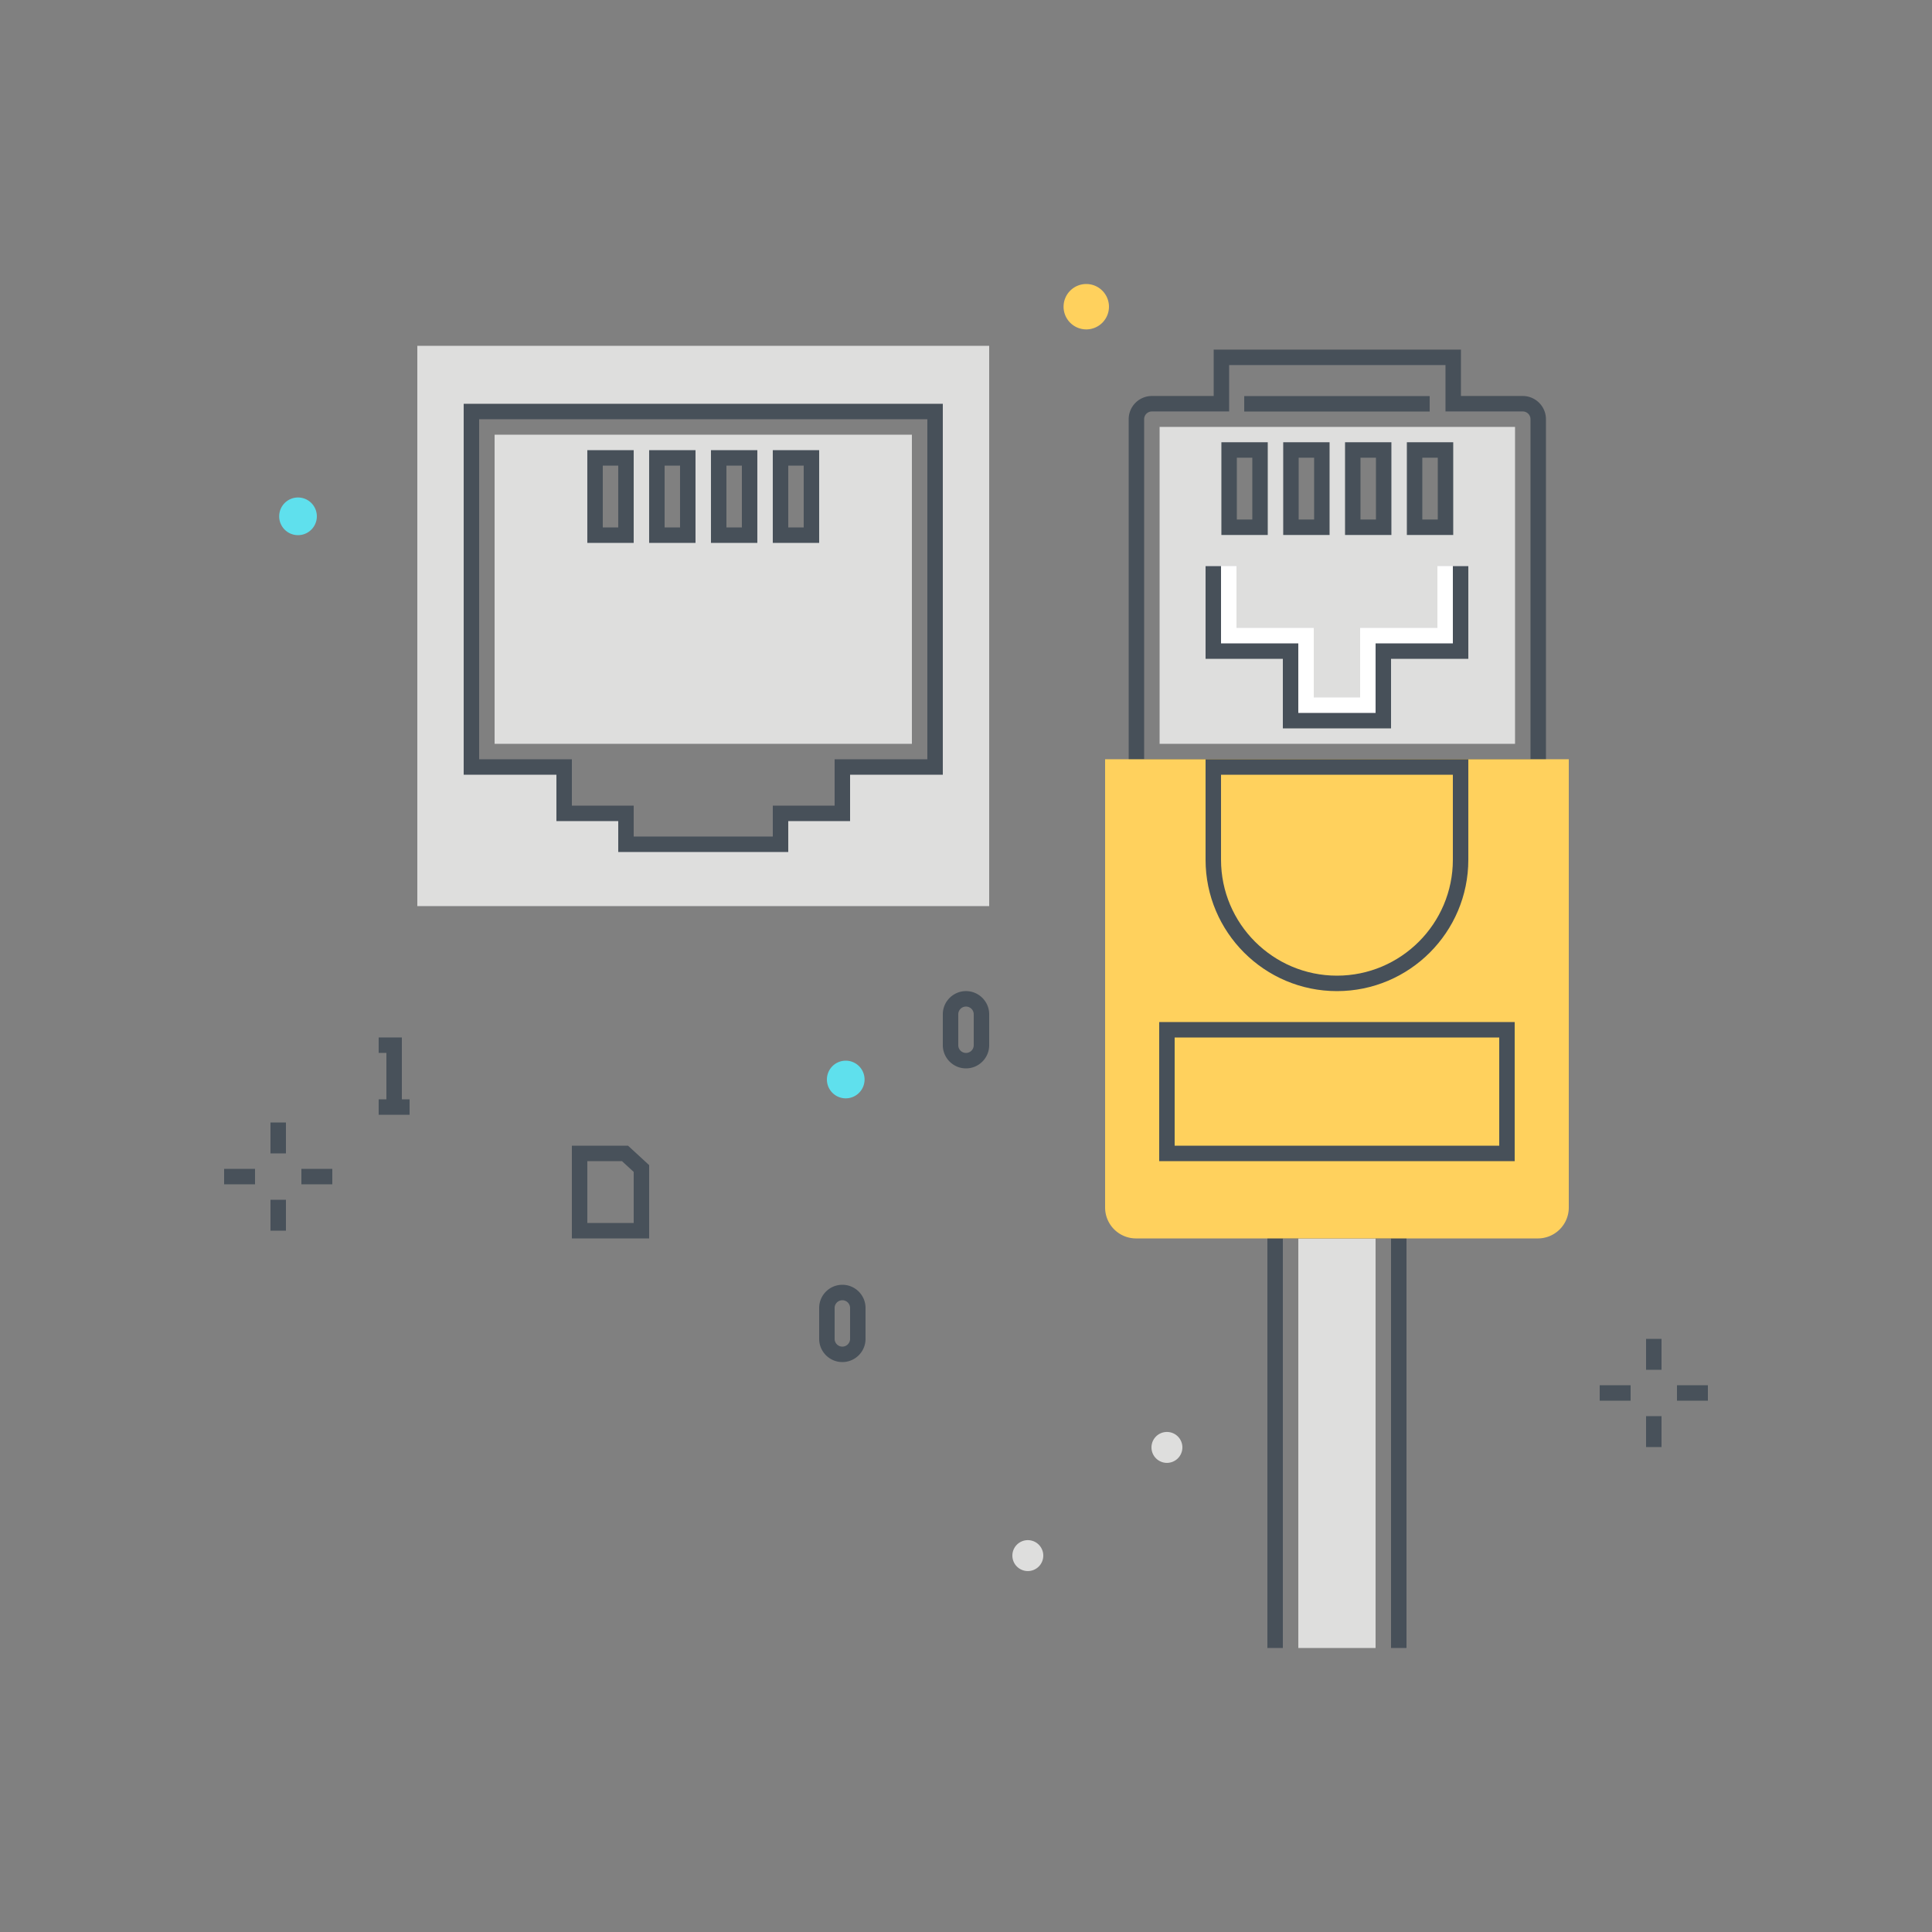 <?xml version="1.0" encoding="utf-8"?><svg xmlns="http://www.w3.org/2000/svg" width="250" height="250" viewBox="0 0 250 250"><rect x="0" y="0" width="250" height="250" fill="#808080" stroke="none"/><g fill="none" fill-rule="evenodd"><path fill="#DEDEDD" d="M100.999 69.251h4v-10h-4v10zm-8 0h4v-10h-4v10zm-8 0h4v-10h-4v10zm-8 0h4v-10h-4v10zm-12.997 27h53.997V56.25H64.002v40.001z"/><path fill="#DEDEDD" d="M120.999 99.25H109v6h-8v3.999H81v-3.999h-8v-6H61.001v-46h59.998v46zm-66.998 18H128v-72.5H54.001v72.5z"/><path fill="#475059" d="M77.999 68.251h2v-8h-2v8zm-2 2h6v-12h-6v12zm10-2h2v-8h-2v8zm-2 2h6v-12h-6v12zm10-2h2v-8h-2v8zm-2 2h6v-12h-6v12zm10-2h2v-8h-2v8zm-2 2h6v-12h-6v12z"/><path fill="#475059" d="M82 108.249h18v-3.999h8v-6h11.999v-44H62.001v44H74v6h8v3.999zm20 2H80v-3.999h-8v-6H60.001v-48h61.998v48H110v6h-8v3.999z"/><path fill="#DEDEDD" d="M168.002 213.25h9.996v-54.001h-9.996z"/><path fill="#475059" d="M181.999 213.25h-2v-53h-13.998v53h-2v-55h17.998v55"/><path fill="#DEDEDD" d="M183.047 68.227h4v-10h-4v10zm-8 0h4v-10h-4v10zm-8 0h4v-10h-4v10zm-8 0h4v-10h-4v10zm-8.995 28.024h45.993V55.242h-45.993v41.009z"/><path fill="#FFF" d="M179.999 93.248h-13.998v-8.999h-10V73.25H160v8.001h10v8.999h6v-8.999h10V73.25h3.999v10.999h-10v8.999"/><path fill="#475059" d="M160.047 67.227h2v-8h-2v8zm-2 2h6v-12h-6v12zm10-2h2v-8h-2v8zm-2 2h6v-12h-6v12zm10-2h2v-8h-2v8zm-2 2h6v-12h-6v12zm10-2h2v-8h-2v8zm-2 2h6v-12h-6v12z"/><path fill="#475059" d="M148.052 98.243h49.992V54.242a1 1 0 0 0-1-1h-9.998v-6H159.05v6h-9.998a1 1 0 0 0-1 1v44.001zm51.992 2h-53.992V54.242c0-1.654 1.345-3 3-3h7.998v-6h31.996v6h7.998c1.654 0 3 1.346 3 3v46.001z"/><path fill="#FFD15D" d="M199 160.251h-52a4 4 0 0 1-4-4V98.249h60v58.002a4 4 0 0 1-4 4"/><path fill="#475059" d="M158 100.25v11c0 8.271 6.729 15 15 15s15-6.729 15-15v-11h-30zm15 28c-9.374 0-17-7.626-17-17v-13h34v13c0 9.374-7.626 17-17 17zM161.001 53.251h23.998v-2h-23.998zM152 148.25h42v-14h-42v14zm-2 2h46v-18h-46v18zM180 94.25h-14v-8.999h-10V73.25h2v10.001h10v8.999h10v-8.999h10V73.25h2v12.001h-10v8.999"/><path fill="#48515A" d="M35 149.25h2v-4h-2zM35 159.25h2v-4h-2zM39 153.25h4v-2h-4zM29 153.25h4v-2h-4zM213 177.25h2v-4h-2zM213 187.25h2v-4h-2zM217 181.25h4v-2h-4zM207 181.25h4v-2h-4z"/><path fill="#FFD15D" d="M143 39.688a2.437 2.437 0 1 1-4.874 0 2.437 2.437 0 0 1 4.874 0"/><path fill="#FFD15D" d="M140.563 37.75a1.94 1.94 0 0 0-1.938 1.938 1.94 1.94 0 0 0 1.938 1.937 1.94 1.94 0 0 0 1.937-1.937 1.94 1.94 0 0 0-1.937-1.938zm0 4.875a2.94 2.94 0 0 1-2.938-2.937 2.94 2.94 0 0 1 2.938-2.938 2.94 2.94 0 0 1 2.937 2.938 2.94 2.94 0 0 1-2.937 2.937z"/><path fill="#5FE0ED" d="M111.875 139.688a2.437 2.437 0 1 1-4.874 0 2.437 2.437 0 0 1 4.874 0M41 66.812a2.437 2.437 0 1 1-4.875.001A2.437 2.437 0 0 1 41 66.812"/><path fill="#DEDEDD" d="M153 187.25a2 2 0 1 1-3.999.001 2 2 0 0 1 3.999-.001m-18 14a2 2 0 1 1-3.999.001 2 2 0 0 1 3.999-.001"/><path fill="#48515A" d="M76 158.25h6v-6.605l-1.516-1.395H76v8zm8 2H74v-12h7.266L84 150.768v9.482zM52 143.25h-2v-7.001h-1v-2h3v9.001"/><path fill="#48515A" d="M49 144.25h4v-2h-4zM125 130.249a1 1 0 0 0-1 1v4.001a1 1 0 0 0 2 0v-4.001a1 1 0 0 0-1-1zm0 8.001c-1.654 0-3-1.346-3-3v-4.001c0-1.654 1.346-3 3-3s3 1.346 3 3v4.001c0 1.654-1.346 3-3 3zm-16 30a1 1 0 0 0-1 1v4.001a1 1 0 0 0 2 0v-4.001a1 1 0 0 0-1-1zm0 8.001c-1.654 0-3-1.346-3-3v-4.001c0-1.654 1.346-3 3-3s3 1.346 3 3v4.001c0 1.654-1.346 3-3 3z"/></g></svg>